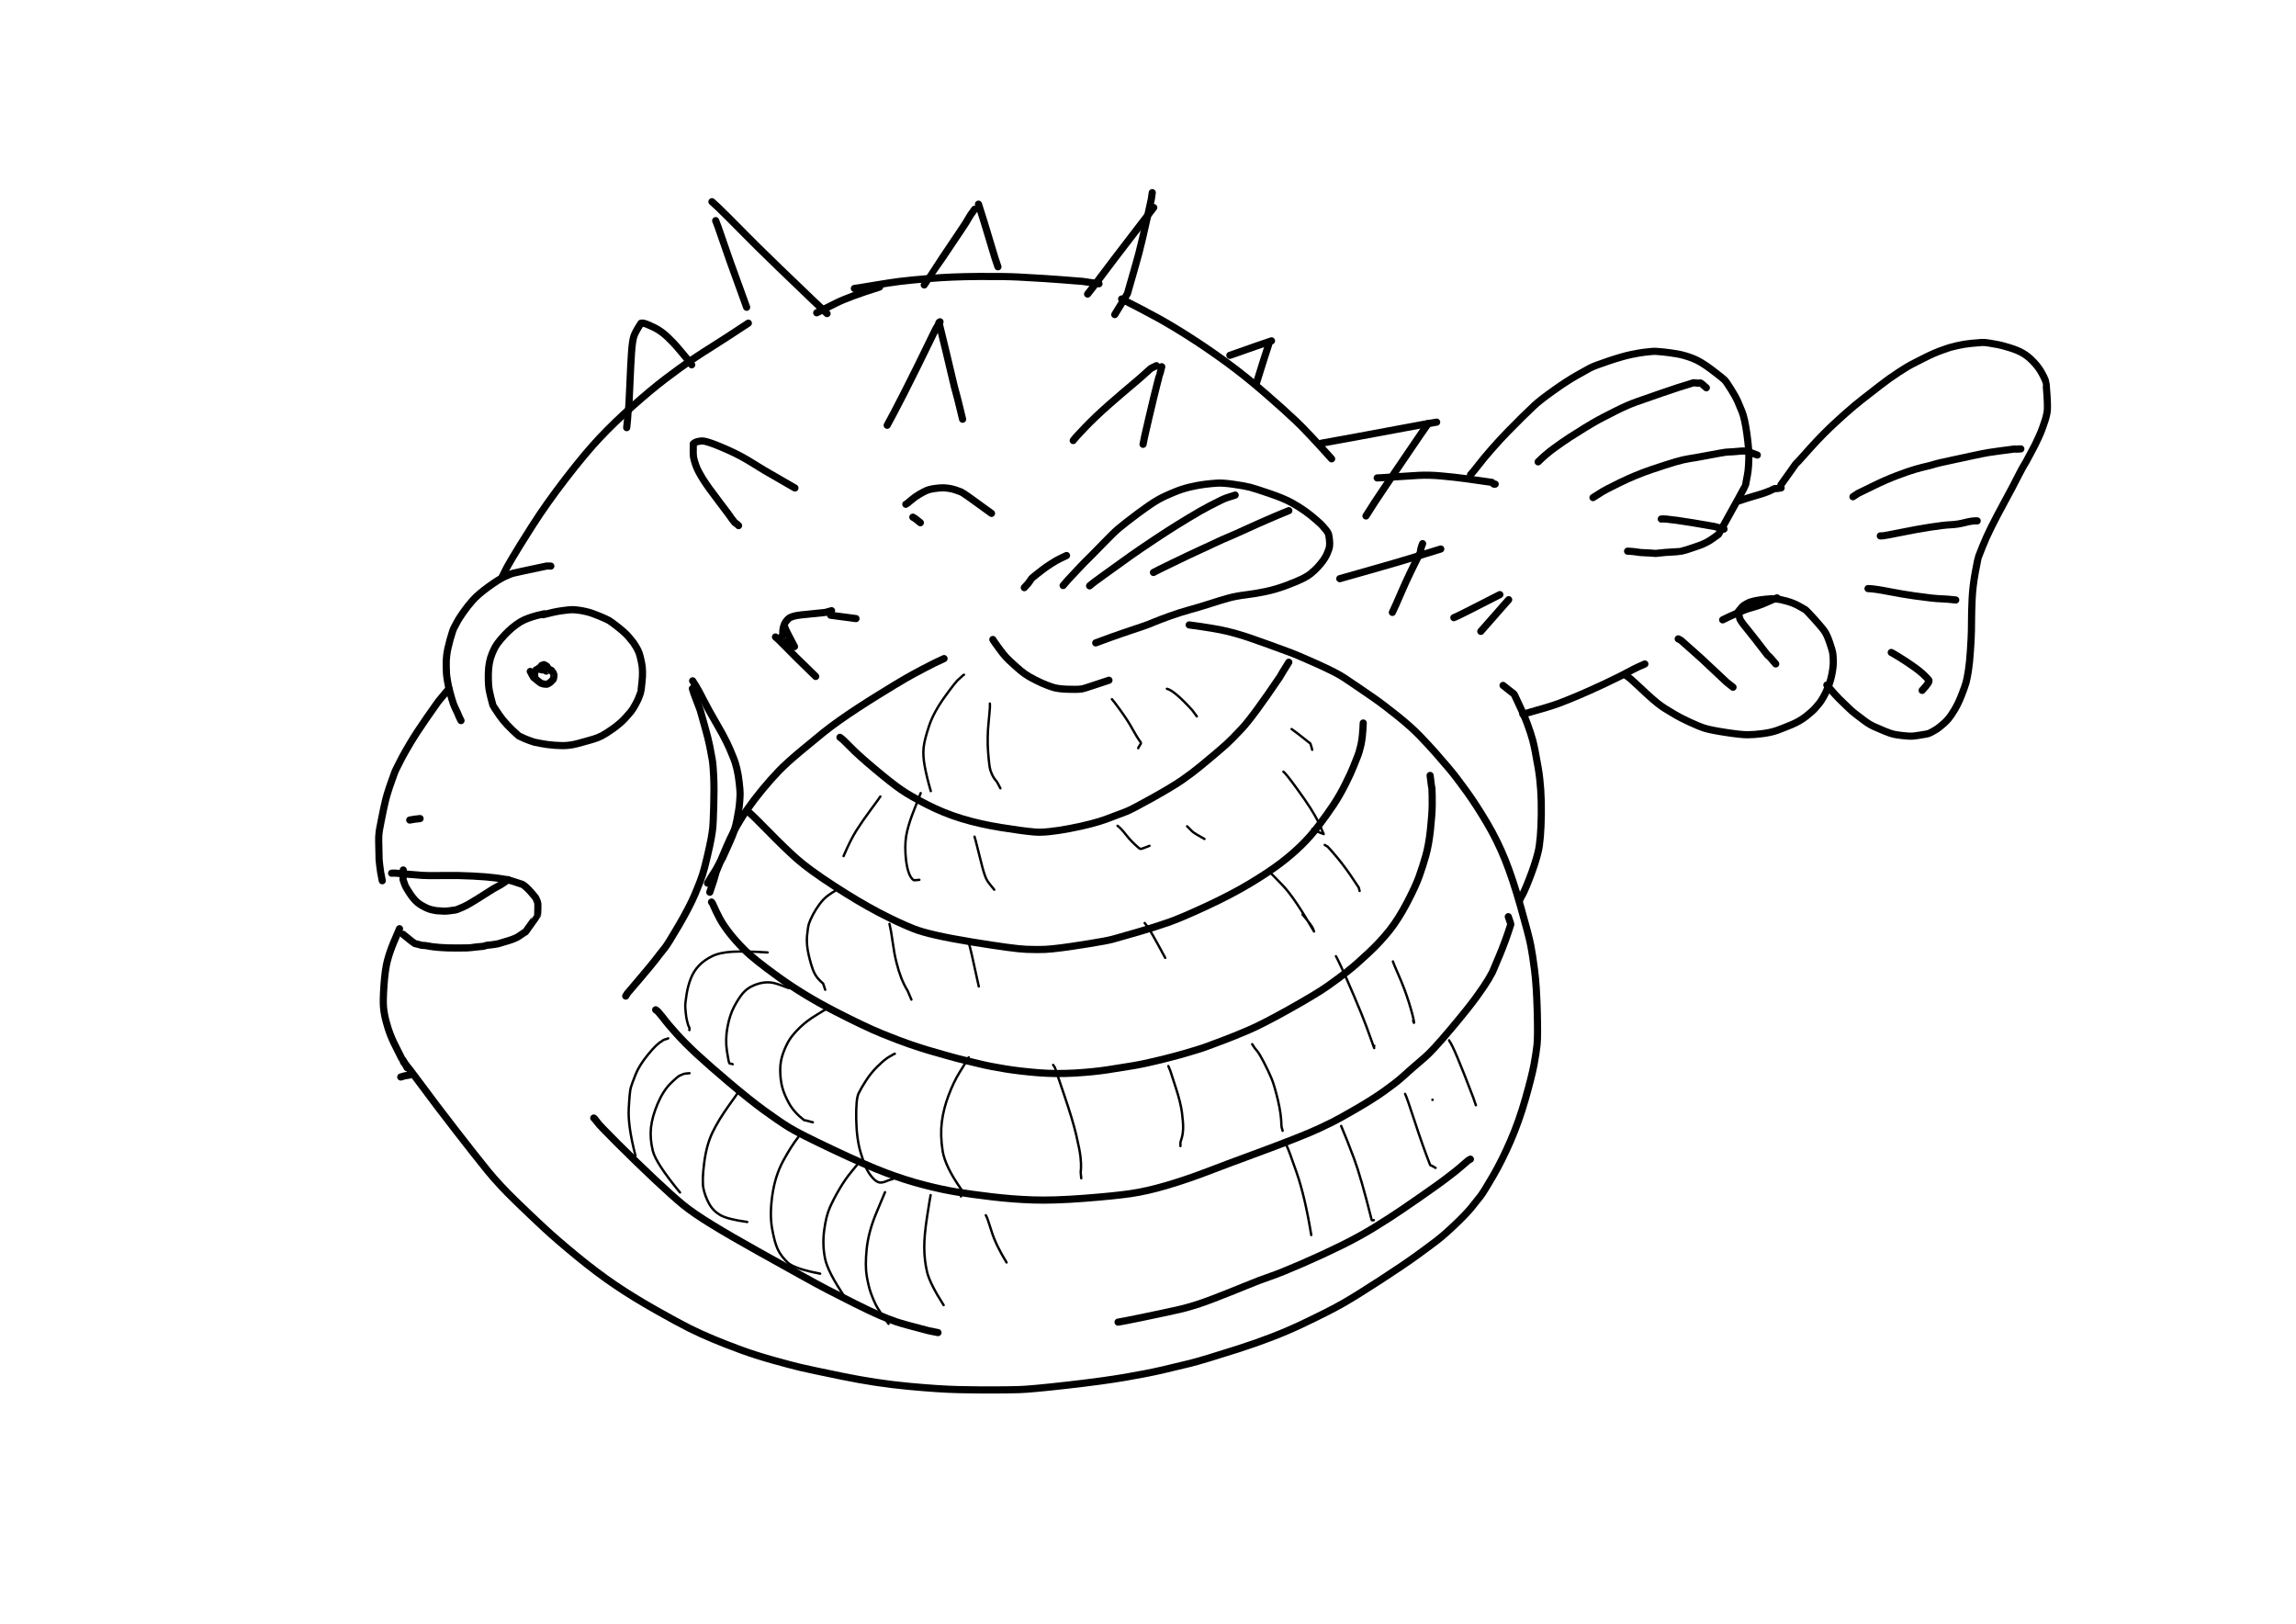 <?xml version="1.0" encoding="UTF-8" standalone="yes"?>
<svg xmlns="http://www.w3.org/2000/svg" xmlns:xlink="http://www.w3.org/1999/xlink" width="29.700cm" height="21.000cm" version="1.1" viewBox="-771.732 222.331 1543.465 1091.338">
  <!--
	Exported with Concepts: Smarter Sketching
	Version: 2024.09.2 on Android 12
	https://concepts.app/
	-->
  <title>Drawing</title>
  <desc>Drawing exported from Concepts: Smarter Sketching</desc>
  <defs></defs>
  <g id="Pen" opacity="1.000">
    <circle id="STROKE_6378d453-e151-420a-a4e4-a33fd08bd104" opacity="1.000" fill="#000000" stroke="#000000" stroke-width="0.1" stroke-opacity="1.000" fill-opacity="1.000" cx="191.269" cy="961.523" r="0.800"></circle>
    <path id="STROKE_febd006f-2453-4010-a823-75469f2b845d" opacity="1.000" fill="none" stroke="#000000" stroke-width="4.815" stroke-opacity="1.000" stroke-linecap="round" stroke-linejoin="round" d="M -434.024 609.815 Q -432.480 606.720 -431.709 605.121 Q -430.938 603.521 -427.183 597.127 Q -423.429 590.733 -414.004 575.905 Q -404.579 561.077 -391.371 543.936 Q -378.163 526.796 -368.404 516.468 Q -358.646 506.141 -346.558 495.396 Q -334.470 484.650 -324.544 477.055 Q -314.618 469.460 -306.541 464.081 Q -298.464 458.702 -292.036 454.695 Q -285.608 450.687 -268.663 439.528 "></path>
    <path id="STROKE_dc007834-21fb-4825-8bc8-60c422c557c3" opacity="1.000" fill="none" stroke="#000000" stroke-width="4.815" stroke-opacity="1.000" stroke-linecap="round" stroke-linejoin="round" d="M -290.629 370.631 Q -289.472 373.345 -286.915 380.888 Q -284.358 388.430 -281.013 397.890 Q -277.667 407.350 -275.757 412.399 Q -273.848 417.447 -269.812 428.845 "></path>
    <path id="STROKE_1a3bee50-ad38-4407-b74f-9cc2272d762a" opacity="1.000" fill="none" stroke="#000000" stroke-width="4.815" stroke-opacity="1.000" stroke-linecap="round" stroke-linejoin="round" d="M -293.127 357.909 Q -290.080 360.480 -282.773 367.783 Q -275.465 375.087 -270.729 379.902 Q -265.992 384.717 -262.238 388.408 Q -258.484 392.099 -248.342 401.961 Q -238.200 411.823 -225.974 423.458 L -215.753 433.102 "></path>
    <path id="STROKE_c929bd12-8ccd-495c-a711-781446d37214" opacity="1.000" fill="none" stroke="#000000" stroke-width="4.815" stroke-opacity="1.000" stroke-linecap="round" stroke-linejoin="round" d="M -197.386 416.215 Q -195.468 416.000 -184.531 414.157 Q -173.593 412.314 -166.937 411.471 Q -160.281 410.628 -146.141 409.450 Q -132.002 408.272 -114.136 408.155 Q -96.270 408.037 -87.150 408.523 Q -78.029 409.010 -70.072 409.508 Q -62.116 410.006 -44.010 411.454 L -32.948 413.060 "></path>
    <path id="STROKE_c6c5b433-31f6-4994-b52e-81f2370e64dc" opacity="1.000" fill="none" stroke="#000000" stroke-width="4.815" stroke-opacity="1.000" stroke-linecap="round" stroke-linejoin="round" d="M 3.846 361.827 Q -7.510 376.764 -13.517 384.463 Q -19.524 392.162 -36.881 415.227 L -40.600 419.983 "></path>
    <path id="STROKE_a5c30557-8ac2-408f-b299-cf16eca1288f" opacity="1.000" fill="none" stroke="#000000" stroke-width="4.815" stroke-opacity="1.000" stroke-linecap="round" stroke-linejoin="round" d="M 2.864 351.823 L 2.207 356.307 Q 2.035 357.205 0.275 365.142 Q -1.486 373.078 -3.772 382.950 Q -6.058 392.822 -8.529 401.183 Q -11.000 409.545 -13.798 419.607 Q -14.245 420.627 -22.341 433.777 "></path>
    <path id="STROKE_56bcdfb7-19ac-424a-837f-93ed2fdf6856" opacity="1.000" fill="none" stroke="#000000" stroke-width="4.815" stroke-opacity="1.000" stroke-linecap="round" stroke-linejoin="round" d="M -17.727 423.284 Q -2.586 430.979 6.782 436.138 Q 16.150 441.298 28.250 449.034 Q 40.350 456.771 52.893 465.931 Q 65.436 475.091 78.527 486.464 Q 91.617 497.836 99.439 505.257 Q 107.260 512.678 123.441 530.736 "></path>
    <path id="STROKE_392113d5-ac6b-4c2f-a869-e78bb40397ba" opacity="1.000" fill="none" stroke="#000000" stroke-width="4.815" stroke-opacity="1.000" stroke-linecap="round" stroke-linejoin="round" d="M 116.698 520.203 Q 121.226 519.388 139.380 516.079 Q 157.535 512.771 172.956 509.842 Q 188.377 506.914 194.045 506.065 "></path>
    <path id="STROKE_56a58ea8-d9e5-4263-b758-f6ac3c03f57a" opacity="1.000" fill="none" stroke="#000000" stroke-width="4.815" stroke-opacity="1.000" stroke-linecap="round" stroke-linejoin="round" d="M 188.448 506.892 Q 185.328 511.233 176.008 524.980 Q 166.689 538.727 159.129 549.852 Q 151.569 560.976 146.531 569.125 "></path>
    <path id="STROKE_08dcd0c9-68f9-4737-9857-9c3088d3eb15" opacity="1.000" fill="none" stroke="#000000" stroke-width="4.815" stroke-opacity="1.000" stroke-linecap="round" stroke-linejoin="round" d="M -175.332 508.165 Q -171.758 501.786 -163.790 486.174 Q -155.821 470.561 -142.871 443.791 L -139.830 438.622 "></path>
    <path id="STROKE_f51c3643-6b39-47a9-b298-721e0d1cffa5" opacity="1.000" fill="none" stroke="#000000" stroke-width="4.815" stroke-opacity="1.000" stroke-linecap="round" stroke-linejoin="round" d="M -140.510 439.128 Q -138.925 445.657 -135.992 457.716 Q -133.059 469.775 -131.475 476.738 Q -129.890 483.701 -129.151 485.988 Q -128.411 488.274 -124.633 504.105 "></path>
    <path id="STROKE_0150be3e-63d7-4c1a-bb8b-43446bae0693" opacity="1.000" fill="none" stroke="#000000" stroke-width="4.815" stroke-opacity="1.000" stroke-linecap="round" stroke-linejoin="round" d="M -150.423 413.837 Q -146.582 407.869 -146.429 407.782 Q -146.275 407.694 -138.194 395.621 Q -130.113 383.548 -125.804 377.173 Q -121.495 370.798 -120.671 369.089 Q -119.847 367.380 -116.512 362.933 "></path>
    <path id="STROKE_93b99354-a1e8-4977-98ea-46ee95cd126a" opacity="1.000" fill="none" stroke="#000000" stroke-width="4.815" stroke-opacity="1.000" stroke-linecap="round" stroke-linejoin="round" d="M -113.958 359.552 Q -112.136 364.710 -102.817 395.890 L -100.882 401.635 "></path>
    <path id="STROKE_3b9f2d47-e653-4732-be76-4a345b6ab822" opacity="1.000" fill="none" stroke="#000000" stroke-width="4.815" stroke-opacity="1.000" stroke-linecap="round" stroke-linejoin="round" d="M 55.031 461.168 Q 74.693 454.195 83.035 451.434 "></path>
    <path id="STROKE_2ac34b5d-36f7-4ee2-a322-4ff391be32f5" opacity="1.000" fill="none" stroke="#000000" stroke-width="4.815" stroke-opacity="1.000" stroke-linecap="round" stroke-linejoin="round" d="M 81.162 453.801 Q 79.196 459.527 72.935 479.707 "></path>
    <path id="STROKE_e473a3f5-a65c-40b8-9a29-d0f2d2cb50a4" opacity="1.000" fill="none" stroke="#000000" stroke-width="4.815" stroke-opacity="1.000" stroke-linecap="round" stroke-linejoin="round" d="M -405.633 634.832 Q -410.367 635.953 -410.753 636.017 Q -411.139 636.082 -413.823 636.911 Q -416.508 637.741 -419.118 638.876 Q -421.728 640.011 -424.599 642.104 Q -427.470 644.197 -430.064 646.668 Q -432.658 649.139 -435.130 652.084 Q -437.603 655.030 -438.628 656.831 Q -439.653 658.632 -440.859 661.496 Q -442.065 664.360 -442.722 667.687 Q -443.378 671.014 -443.454 675.293 Q -443.531 679.572 -443.277 682.960 Q -443.023 686.348 -441.791 691.049 Q -440.558 695.751 -440.379 696.340 Q -440.200 696.930 -435.972 703.124 Q -431.744 709.318 -422.980 716.954 Q -418.913 718.965 -415.831 720.051 Q -412.748 721.137 -412.444 721.192 Q -412.140 721.248 -408.006 722.064 Q -403.871 722.880 -398.734 723.262 Q -393.597 723.644 -390.120 723.322 Q -386.643 722.999 -383.709 722.182 Q -380.775 721.366 -378.089 720.639 Q -375.402 719.912 -372.649 719.082 Q -369.896 718.252 -367.228 716.909 Q -364.560 715.566 -359.690 712.107 Q -354.820 708.648 -351.719 705.287 Q -348.618 701.926 -347.375 700.322 Q -346.132 698.719 -344.404 695.549 Q -342.675 692.379 -341.950 690.235 Q -341.225 688.092 -341.032 687.752 Q -340.838 687.412 -340.108 680.285 Q -339.378 673.157 -340.376 668.161 Q -341.374 663.164 -342.091 661.242 Q -342.808 659.320 -343.971 657.344 Q -345.133 655.368 -345.850 654.410 Q -346.567 653.453 -348.844 650.681 Q -351.122 647.908 -355.915 644.114 Q -360.709 640.319 -362.301 639.394 Q -363.894 638.468 -369.083 636.308 Q -374.272 634.149 -377.917 633.347 Q -381.561 632.545 -382.693 632.472 Q -383.825 632.400 -384.556 632.265 Q -385.287 632.130 -387.187 632.119 Q -389.087 632.108 -394.196 632.830 Q -399.305 633.552 -406.653 635.507 "></path>
    <path id="STROKE_af0d8af8-8103-4093-ba81-ffa75bbaba56" opacity="1.000" fill="none" stroke="#000000" stroke-width="4.815" stroke-opacity="1.000" stroke-linecap="round" stroke-linejoin="round" d="M -415.261 673.616 L -415.076 673.873 Q -414.029 676.010 -413.017 677.684 Q -412.115 678.280 -410.283 679.870 Q -408.451 681.459 -407.515 681.726 Q -406.579 681.993 -405.937 682.126 Q -405.295 682.260 -404.425 682.235 Q -403.555 682.210 -402.336 681.318 Q -401.116 680.426 -400.582 679.738 Q -400.047 679.049 -399.873 679.026 Q -399.699 679.003 -399.448 677.268 Q -399.196 675.534 -399.435 675.173 Q -399.675 674.812 -401.060 672.914 Q -400.987 672.895 -402.741 672.082 Q -402.931 671.685 -403.573 671.902 Q -404.215 672.119 -404.342 672.172 Q -404.470 672.224 -405.054 672.979 L -404.544 673.399 L -404.200 673.256 Q -403.811 672.246 -403.768 671.654 Q -403.724 671.062 -403.860 670.524 Q -403.997 669.985 -406.002 669.066 Q -406.191 669.000 -406.736 669.307 Q -407.282 669.615 -407.512 669.506 L -408.305 670.479 L -408.726 671.575 L -408.279 672.329 Q -407.389 672.583 -407.172 672.629 Q -406.954 672.675 -406.877 672.236 Q -406.800 671.798 -406.838 671.620 Q -406.875 671.442 -408.450 670.980 Q -409.085 671.252 -409.344 671.293 Q -409.603 671.334 -409.725 671.495 Q -409.847 671.657 -411.192 672.291 L -411.986 673.818 L -412.457 675.417 L -412.221 676.678 "></path>
    <path id="STROKE_de0d8fb3-f509-4b2a-b839-95bd1ac42491" opacity="1.000" fill="none" stroke="#000000" stroke-width="4.815" stroke-opacity="1.000" stroke-linecap="round" stroke-linejoin="round" d="M -401.453 602.810 L -404.292 602.784 Q -416.294 605.322 -420.926 606.310 Q -425.558 607.299 -427.085 607.698 Q -428.612 608.097 -432.560 609.922 Q -436.507 611.747 -443.489 616.827 Q -450.471 621.907 -454.054 625.963 Q -457.636 630.019 -460.672 634.410 Q -463.707 638.801 -464.595 640.661 Q -465.483 642.520 -466.421 644.110 Q -467.359 645.700 -469.138 652.132 Q -470.916 658.564 -471.415 662.569 Q -471.914 666.575 -471.760 670.095 Q -471.606 673.615 -471.600 674.813 Q -471.594 676.010 -470.914 680.085 Q -470.234 684.161 -469.369 687.164 Q -468.503 690.167 -468.011 692.002 Q -467.518 693.837 -466.913 695.458 Q -466.308 697.079 -464.097 701.680 Q -463.196 704.135 -461.823 706.677 "></path>
    <path id="STROKE_bbb7f25a-b972-4708-b670-1849b30b79dc" opacity="1.000" fill="none" stroke="#000000" stroke-width="4.815" stroke-opacity="1.000" stroke-linecap="round" stroke-linejoin="round" d="M -469.885 685.291 Q -470.947 686.328 -477.191 693.944 Q -477.735 694.564 -484.771 704.724 Q -491.807 714.883 -495.833 721.639 Q -499.859 728.395 -501.628 731.807 Q -503.396 735.219 -504.926 738.280 Q -506.456 741.340 -506.727 742.353 Q -506.999 743.367 -508.429 747.153 Q -509.858 750.938 -511.596 756.678 Q -513.334 762.418 -516.748 780.662 L -516.946 782.641 Q -517.381 784.211 -516.919 798.266 L -516.904 799.877 L -516.463 804.029 Q -516.051 807.235 -515.850 808.588 L -514.748 814.299 "></path>
    <path id="STROKE_b16a7a86-25c9-4f6f-abd5-9f7a19d6d801" opacity="1.000" fill="none" stroke="#000000" stroke-width="4.815" stroke-opacity="1.000" stroke-linecap="round" stroke-linejoin="round" d="M -508.458 809.236 Q -506.711 809.059 -504.262 809.323 Q -501.814 809.586 -496.446 810.008 Q -491.078 810.429 -487.755 810.703 Q -484.432 810.978 -473.867 810.807 Q -463.301 810.635 -453.865 811.145 Q -444.429 811.656 -439.108 812.338 Q -433.786 813.021 -431.239 813.501 Q -428.692 813.981 -420.538 816.756 Q -418.355 817.993 -415.011 821.718 Q -411.667 825.442 -411.317 826.385 Q -410.968 827.327 -410.480 828.425 Q -409.993 829.522 -410.162 833.202 Q -410.332 836.881 -410.301 837.096 Q -410.270 837.312 -418.486 848.734 L -419.156 849.027 Q -423.198 851.836 -424.170 852.356 Q -425.142 852.876 -427.301 853.693 Q -429.460 854.510 -432.241 855.273 Q -435.022 856.037 -435.767 856.339 Q -436.511 856.640 -439.113 857.052 Q -441.716 857.463 -444.365 857.677 L -446.872 858.369 Q -454.626 859.104 -455.190 859.291 Q -455.753 859.478 -464.093 859.509 Q -472.433 859.539 -476.335 859.126 Q -480.237 858.713 -481.005 858.658 Q -481.774 858.603 -485.729 857.877 L -488.215 857.706 Q -489.866 857.244 -490.780 857.003 Q -491.694 856.763 -492.931 856.482 Q -493.813 856.055 -500.804 850.284 "></path>
    <path id="STROKE_7372be05-37fe-4183-8a75-4afad9e5177e" opacity="1.000" fill="none" stroke="#000000" stroke-width="4.815" stroke-opacity="1.000" stroke-linecap="round" stroke-linejoin="round" d="M -500.653 807.060 L -500.633 809.430 L -500.721 811.499 Q -500.767 812.610 -500.790 813.524 Q -499.363 817.894 -498.847 818.629 Q -498.331 819.363 -496.764 822.003 Q -495.197 824.642 -493.038 827.020 Q -490.879 829.397 -488.172 830.948 Q -485.465 832.500 -483.811 833.102 Q -482.157 833.704 -481.100 833.891 Q -480.042 834.077 -479.091 834.295 Q -478.139 834.512 -476.700 834.523 Q -475.260 834.535 -473.780 834.707 Q -472.301 834.878 -469.469 834.479 Q -466.638 834.079 -465.802 833.983 Q -464.966 833.887 -463.688 833.323 Q -462.410 832.759 -460.366 831.930 Q -458.323 831.102 -454.540 828.771 Q -450.757 826.440 -450.514 826.325 Q -450.272 826.211 -440.202 819.797 Q -437.178 818.138 -435.407 817.146 Q -433.635 816.154 -430.158 813.577 "></path>
    <path id="STROKE_b7281f2a-cfe1-42ef-95df-077713e88bee" opacity="1.000" fill="none" stroke="#000000" stroke-width="4.815" stroke-opacity="1.000" stroke-linecap="round" stroke-linejoin="round" d="M -503.164 846.546 L -503.647 847.687 Q -504.733 850.022 -507.236 856.091 Q -509.739 862.159 -511.279 867.922 Q -512.819 873.685 -513.586 884.262 Q -514.352 894.840 -513.903 899.535 Q -513.453 904.231 -512.074 909.251 Q -510.694 914.272 -509.425 917.522 Q -508.156 920.772 -506.765 923.614 Q -505.375 926.456 -501.681 933.763 Q -500.257 935.341 -498.065 939.963 "></path>
    <path id="STROKE_c4447f4b-0457-4f05-b22d-414ef4bc0dab" opacity="1.000" fill="none" stroke="#000000" stroke-width="4.815" stroke-opacity="1.000" stroke-linecap="round" stroke-linejoin="round" d="M -502.325 946.220 L -499.788 945.469 L -496.388 944.885 "></path>
    <path id="STROKE_90275b6f-7137-4659-9984-9ed3b69abfd6" opacity="1.000" fill="none" stroke="#000000" stroke-width="4.815" stroke-opacity="1.000" stroke-linecap="round" stroke-linejoin="round" d="M -500.426 936.226 Q -497.904 938.730 -488.566 951.449 Q -479.228 964.168 -465.283 982.148 Q -451.338 1000.128 -443.819 1009.351 Q -436.301 1018.574 -425.421 1029.156 Q -414.541 1039.736 -405.682 1047.915 Q -396.824 1056.093 -383.611 1066.935 Q -370.399 1077.778 -358.222 1086.020 Q -346.045 1094.261 -331.244 1102.632 Q -316.444 1111.004 -308.723 1114.885 Q -301.002 1118.768 -291.973 1122.505 Q -282.945 1126.242 -273.263 1129.779 Q -263.582 1133.316 -251.820 1136.603 Q -240.058 1139.891 -233.656 1141.411 Q -227.254 1142.932 -204.974 1147.492 Q -182.695 1152.052 -161.530 1154.054 Q -140.366 1156.055 -127.639 1156.321 Q -114.912 1156.586 -104.696 1156.559 Q -94.480 1156.532 -86.719 1156.326 Q -78.959 1156.120 -54.649 1153.371 Q -30.339 1150.623 -15.385 1148.056 Q -0.432 1145.489 9.817 1143.108 Q 20.065 1140.728 28.475 1138.639 Q 36.884 1136.551 60.739 1128.922 Q 84.594 1121.293 103.268 1112.446 Q 121.942 1103.599 131.240 1098.256 Q 140.537 1092.913 156.391 1082.606 Q 172.246 1072.299 180.575 1066.245 Q 188.904 1060.191 193.945 1056.343 Q 198.986 1052.494 206.371 1045.466 Q 213.756 1038.439 217.507 1033.861 Q 221.258 1029.282 223.543 1026.275 Q 225.828 1023.268 231.905 1012.807 Q 237.982 1002.347 243.717 989.129 Q 249.452 975.910 253.762 960.748 Q 258.073 945.586 259.524 937.752 Q 260.974 929.918 261.550 924.380 Q 262.127 918.842 261.664 901.842 Q 261.202 884.841 259.885 874.543 Q 258.568 864.245 257.296 857.697 Q 256.023 851.150 250.611 832.052 Q 245.199 812.955 240.082 800.215 Q 234.965 787.475 227.947 775.572 Q 220.930 763.669 214.123 754.211 Q 207.317 744.754 202.526 739.059 Q 197.735 733.365 193.245 728.295 Q 188.754 723.225 182.922 717.151 Q 177.089 711.076 167.786 703.592 Q 158.482 696.107 151.319 691.131 Q 144.155 686.155 140.320 683.595 Q 136.484 681.035 131.778 677.839 Q 127.072 674.643 113.834 668.645 Q 100.597 662.647 93.128 659.953 Q 85.659 657.258 80.854 655.472 Q 76.050 653.685 68.492 651.095 Q 60.935 648.504 52.971 646.577 Q 45.006 644.650 27.689 642.364 "></path>
    <path id="STROKE_ec041f2a-ffad-4e45-8d82-001d4024f639" opacity="1.000" fill="none" stroke="#000000" stroke-width="4.815" stroke-opacity="1.000" stroke-linecap="round" stroke-linejoin="round" d="M -137.106 664.987 Q -143.225 667.708 -150.905 671.760 Q -158.585 675.812 -162.883 678.297 Q -167.181 680.782 -170.628 682.897 Q -174.075 685.013 -181.077 689.320 Q -188.080 693.626 -194.674 697.936 Q -201.269 702.246 -207.502 706.641 Q -213.734 711.035 -218.683 715.038 Q -223.632 719.040 -233.179 726.979 Q -242.727 734.917 -248.062 740.426 Q -253.396 745.934 -259.165 752.933 Q -264.934 759.933 -269.515 766.526 Q -274.095 773.118 -278.187 780.640 Q -282.279 788.162 -290.332 808.472 Q -291.448 813.035 -294.577 822.018 "></path>
    <path id="STROKE_8ba37ce4-2a80-4648-a973-441ab6bc6b63" opacity="1.000" fill="none" stroke="#000000" stroke-width="4.815" stroke-opacity="1.000" stroke-linecap="round" stroke-linejoin="round" d="M -293.414 828.632 L -292.798 829.480 Q -290.110 835.546 -287.913 839.652 Q -285.716 843.758 -281.760 848.934 Q -277.804 854.111 -271.494 860.522 Q -265.184 866.934 -248.245 879.129 Q -231.306 891.324 -210.881 901.846 Q -190.456 912.367 -178.985 917.034 Q -167.513 921.702 -159.907 924.288 Q -152.301 926.874 -147.607 928.255 Q -142.914 929.636 -135.210 931.805 Q -127.505 933.974 -123.702 934.849 Q -119.899 935.723 -113.015 937.422 Q -106.130 939.121 -96.064 940.743 Q -85.999 942.365 -73.994 943.329 Q -61.989 944.293 -49.515 943.575 Q -37.040 942.857 -27.466 941.407 Q -17.891 939.956 -9.838 938.594 Q -1.785 937.232 9.132 934.518 Q 20.048 931.803 25.890 930.039 Q 31.732 928.275 34.220 927.524 Q 36.708 926.773 40.058 925.525 Q 43.408 924.278 50.419 921.659 Q 57.430 919.041 67.309 914.830 Q 77.188 910.619 95.328 900.443 Q 113.469 890.266 120.815 885.066 Q 128.162 879.865 134.023 875.276 Q 139.883 870.687 148.160 862.915 Q 156.436 855.144 162.420 847.579 Q 168.404 840.015 174.127 829.081 Q 179.850 818.147 182.241 811.498 Q 184.633 804.848 186.697 797.585 Q 188.761 790.322 189.885 779.868 Q 191.008 769.414 191.057 763.300 Q 191.106 757.187 190.892 752.584 Q 190.588 751.387 189.656 743.530 "></path>
    <path id="STROKE_a67b0311-7d61-4767-8963-8e4e1f7c9b2c" opacity="1.000" fill="none" stroke="#000000" stroke-width="4.815" stroke-opacity="1.000" stroke-linecap="round" stroke-linejoin="round" d="M -269.130 767.694 L -268.330 768.221 Q -264.820 771.259 -254.545 781.771 Q -244.271 792.284 -236.139 799.515 Q -228.007 806.745 -211.275 817.625 Q -194.544 828.506 -181.267 835.470 Q -167.991 842.434 -157.441 846.617 Q -146.891 850.800 -118.368 855.468 Q -89.845 860.136 -81.651 860.400 Q -73.457 860.663 -69.145 860.442 Q -64.833 860.221 -58.123 859.357 Q -51.413 858.494 -39.598 856.594 Q -27.784 854.695 -23.812 853.634 Q -19.840 852.573 -7.064 848.860 Q 5.712 845.146 14.273 842.105 Q 22.834 839.064 39.532 831.309 Q 56.229 823.554 68.766 815.996 Q 81.304 808.437 89.035 802.554 Q 96.765 796.670 103.023 790.560 Q 109.281 784.449 114.891 777.025 Q 120.502 769.600 124.717 763.265 Q 128.933 756.930 132.797 749.177 Q 136.662 741.425 137.921 738.082 Q 139.181 734.739 140.607 731.364 Q 142.034 727.989 143.167 722.959 Q 144.300 717.930 144.689 708.285 "></path>
    <path id="STROKE_70e9a3c4-4e56-4d0b-81d7-cfe850979b68" opacity="1.000" fill="none" stroke="#000000" stroke-width="4.815" stroke-opacity="1.000" stroke-linecap="round" stroke-linejoin="round" d="M -207.084 717.906 Q -205.267 719.052 -200.195 724.327 Q -195.122 729.603 -183.745 739.138 Q -172.368 748.674 -166.197 752.953 Q -160.026 757.232 -148.718 763.027 Q -137.411 768.822 -125.415 772.494 Q -113.419 776.166 -98.831 778.522 Q -84.243 780.878 -76.289 781.542 Q -68.334 782.206 -52.679 779.214 Q -37.024 776.221 -27.724 772.763 Q -18.424 769.305 -14.601 767.809 Q -10.778 766.314 2.868 758.693 Q 16.515 751.071 23.043 746.550 Q 29.570 742.028 35.615 737.047 Q 41.659 732.066 45.492 728.803 Q 49.325 725.539 52.477 722.754 Q 55.628 719.968 63.070 712.045 Q 70.512 704.122 88.684 677.250 Q 89.021 676.429 94.655 667.428 "></path>
    <path id="STROKE_9c892020-0892-4540-a7c2-57b41556d14c" opacity="1.000" fill="none" stroke="#000000" stroke-width="4.815" stroke-opacity="1.000" stroke-linecap="round" stroke-linejoin="round" d="M -330.959 901.051 L -329.440 902.210 Q -325.488 906.889 -324.350 908.487 Q -323.211 910.086 -317.395 916.635 Q -311.579 923.185 -303.212 930.925 Q -294.844 938.666 -281.173 950.221 Q -267.502 961.777 -257.805 968.832 Q -248.108 975.886 -241.277 980.112 Q -234.447 984.338 -211.843 995.014 Q -189.240 1005.691 -176.216 1010.592 Q -163.192 1015.493 -150.844 1018.692 Q -138.495 1021.892 -128.711 1023.471 Q -118.928 1025.050 -105.052 1026.713 Q -91.176 1028.376 -77.330 1028.849 Q -63.484 1029.322 -43.186 1027.768 Q -22.888 1026.214 -11.800 1024.615 Q -0.712 1023.015 12.676 1019.059 Q 26.064 1015.104 39.787 1009.850 Q 53.510 1004.596 70.363 998.406 Q 87.216 992.216 98.583 987.724 Q 109.951 983.231 115.122 980.775 Q 120.293 978.319 124.237 976.379 Q 128.180 974.439 139.632 967.822 Q 151.083 961.205 158.849 955.661 Q 166.615 950.117 170.675 946.502 Q 174.735 942.887 177.641 940.283 Q 180.548 937.679 185.764 933.311 Q 190.980 928.943 203.321 914.285 Q 215.661 899.626 221.216 891.875 Q 226.770 884.124 228.910 880.420 Q 231.049 876.716 231.566 875.652 Q 232.084 874.589 236.317 864.429 Q 240.550 854.268 243.850 843.750 Q 243.989 843.393 242.213 838.468 "></path>
    <path id="STROKE_db85b56f-c08b-40e3-9fad-6e171dd3b1fb" opacity="1.000" fill="none" stroke="#000000" stroke-width="4.815" stroke-opacity="1.000" stroke-linecap="round" stroke-linejoin="round" d="M -372.574 973.794 L -372.116 974.148 L -370.056 976.772 Q -368.844 978.612 -356.312 991.108 Q -343.779 1003.604 -331.510 1015.136 Q -319.241 1026.668 -312.389 1032.252 Q -305.537 1037.835 -293.010 1045.519 Q -280.483 1053.203 -262.839 1063.020 Q -245.194 1072.838 -233.714 1079.244 Q -222.233 1085.651 -215.189 1089.308 Q -208.144 1092.965 -197.331 1098.367 Q -186.517 1103.769 -180.476 1106.376 Q -174.435 1108.984 -169.281 1110.726 Q -164.126 1112.468 -147.344 1116.779 L -141.184 1118.005 "></path>
    <path id="STROKE_aa32f02c-add6-4e09-add8-7228718fba49" opacity="1.000" fill="none" stroke="#000000" stroke-width="4.815" stroke-opacity="1.000" stroke-linecap="round" stroke-linejoin="round" d="M -20.127 1110.969 Q -18.177 1110.748 -3.603 1107.742 Q 10.971 1104.737 21.079 1102.447 Q 31.186 1100.156 43.879 1095.249 Q 56.573 1090.341 65.898 1086.492 Q 75.224 1082.643 82.204 1080.284 Q 89.184 1077.926 103.472 1071.714 Q 117.760 1065.501 130.099 1059.411 Q 142.438 1053.321 152.794 1046.908 Q 163.150 1040.495 170.498 1035.490 Q 177.846 1030.484 181.534 1027.893 Q 185.222 1025.303 190.458 1021.639 Q 195.693 1017.975 199.658 1014.987 Q 203.622 1011.998 206.196 1009.966 Q 208.771 1007.934 215.308 1002.247 L 216.726 1001.446 "></path>
    <path id="STROKE_2afb1fde-f4bf-404d-8dc4-0ef37643512d" opacity="1.000" fill="none" stroke="#000000" stroke-width="4.815" stroke-opacity="1.000" stroke-linecap="round" stroke-linejoin="round" d="M -104.300 652.156 L -103.904 652.860 Q -99.722 658.846 -97.544 661.571 Q -95.366 664.296 -93.142 666.341 Q -90.917 668.386 -88.237 670.820 Q -85.556 673.255 -82.933 675.155 Q -80.309 677.054 -75.738 679.352 Q -71.168 681.650 -67.784 682.922 Q -64.400 684.193 -62.940 684.560 Q -61.480 684.926 -59.234 685.217 Q -56.989 685.509 -54.126 685.578 Q -51.262 685.647 -49.685 685.665 Q -48.108 685.682 -46.749 685.611 Q -45.391 685.539 -44.169 685.324 Q -42.948 685.109 -37.742 683.334 Q -32.535 681.558 -26.250 679.550 "></path>
    <path id="STROKE_2d899f30-c8eb-4032-a5e4-77baa8a4d80f" opacity="1.000" fill="none" stroke="#000000" stroke-width="4.815" stroke-opacity="1.000" stroke-linecap="round" stroke-linejoin="round" d="M -35.146 654.432 Q -33.619 653.779 -25.124 650.749 Q -16.630 647.718 -10.910 645.841 Q -5.189 643.964 -2.055 642.848 Q 1.080 641.732 4.235 640.379 Q 7.390 639.027 14.620 636.438 Q 21.851 633.849 28.273 632.099 Q 34.695 630.350 41.792 628.058 Q 48.889 625.766 53.945 624.363 Q 59.000 622.960 65.845 622.123 Q 72.690 621.286 79.442 619.838 Q 86.194 618.391 93.322 615.714 Q 100.449 613.036 104.026 611.217 Q 107.603 609.399 109.099 608.141 Q 110.595 606.883 112.131 605.524 Q 113.666 604.166 116.295 600.975 Q 118.924 597.785 120.354 594.606 Q 121.784 591.427 122.028 589.499 Q 122.272 587.570 121.955 584.931 Q 121.637 582.291 121.398 581.481 Q 121.159 580.671 120.440 579.591 Q 119.721 578.511 118.796 577.524 Q 117.872 576.537 117.351 575.811 Q 116.830 575.085 113.206 571.905 Q 109.582 568.725 105.627 565.876 Q 101.671 563.028 96.463 560.159 Q 91.254 557.290 81.809 554.064 Q 72.364 550.838 68.651 549.857 Q 64.938 548.876 57.604 547.846 Q 50.270 546.815 46.494 547.056 Q 42.717 547.297 38.317 547.829 Q 33.918 548.361 28.534 549.603 Q 23.151 550.845 17.970 552.985 Q 12.789 555.125 10.028 556.483 Q 7.267 557.841 4.495 559.573 Q 1.723 561.304 -1.818 563.855 Q -5.359 566.406 -6.965 567.576 Q -8.572 568.746 -14.480 573.291 Q -20.387 577.835 -23.992 581.459 Q -27.596 585.082 -30.155 587.654 Q -32.713 590.226 -33.129 590.719 Q -33.545 591.211 -37.182 594.854 Q -40.819 598.496 -42.854 600.518 Q -44.890 602.539 -47.172 605.025 Q -49.453 607.510 -53.955 612.291 L -57.048 615.877 "></path>
    <path id="STROKE_a68cc4b6-a1fc-4c55-a6f1-b2ca2b1eb7cf" opacity="1.000" fill="none" stroke="#000000" stroke-width="4.815" stroke-opacity="1.000" stroke-linecap="round" stroke-linejoin="round" d="M -39.250 616.109 Q -37.049 614.091 -29.514 608.737 Q -21.979 603.383 -16.671 599.513 Q -11.363 595.642 -4.677 591.082 Q 2.008 586.523 5.446 584.279 Q 8.884 582.035 13.456 579.057 Q 18.028 576.078 27.065 570.599 Q 36.102 565.121 41.179 562.531 Q 46.257 559.941 49.244 558.453 Q 52.232 556.966 58.602 555.088 "></path>
    <path id="STROKE_249c8a57-c709-4fb6-a058-b1b8ebaed994" opacity="1.000" fill="none" stroke="#000000" stroke-width="4.815" stroke-opacity="1.000" stroke-linecap="round" stroke-linejoin="round" d="M 3.668 607.105 Q 5.438 606.070 16.678 600.633 Q 27.918 595.196 34.611 592.140 Q 41.303 589.084 45.897 586.905 Q 50.491 584.725 53.422 583.546 Q 56.354 582.366 66.142 577.903 Q 75.929 573.440 80.306 571.593 Q 84.682 569.747 87.216 568.616 Q 89.749 567.486 94.672 565.554 "></path>
    <path id="STROKE_d994ee11-49b5-4291-8603-e217614bbaaa" opacity="1.000" fill="none" stroke="#000000" stroke-width="4.815" stroke-opacity="1.000" stroke-linecap="round" stroke-linejoin="round" d="M -54.774 595.713 Q -56.760 596.679 -59.273 597.864 Q -61.787 599.050 -65.322 601.368 Q -68.858 603.687 -70.719 605.114 Q -72.580 606.541 -75.155 608.559 Q -77.730 610.578 -78.328 611.279 Q -78.926 611.981 -80.366 614.208 L -83.158 617.311 "></path>
    <path id="STROKE_1ae2ab86-0f03-442d-98fb-22f7c855d4ae" opacity="1.000" fill="none" stroke="#000000" stroke-width="4.815" stroke-opacity="1.000" stroke-linecap="round" stroke-linejoin="round" d="M 250.051 826.969 L 250.614 825.667 Q 252.498 822.934 256.401 812.919 Q 260.304 802.904 262.223 795.089 Q 264.143 787.274 264.397 769.758 Q 264.650 752.242 262.333 738.623 Q 260.017 725.004 258.652 719.978 Q 257.288 714.953 254.957 708.672 Q 252.626 702.391 246.489 689.602 L 245.921 688.720 L 238.687 683.017 "></path>
    <path id="STROKE_9395e0bb-b0c4-4c0a-8ad3-dddca7f18aef" opacity="1.000" fill="none" stroke="#000000" stroke-width="4.815" stroke-opacity="1.000" stroke-linecap="round" stroke-linejoin="round" d="M 154.078 543.556 Q 155.221 543.582 165.265 542.888 Q 175.308 542.195 182.103 541.833 Q 188.897 541.471 197.360 542.239 Q 205.824 543.008 213.592 544.040 Q 221.360 545.072 231.259 546.554 Q 232.221 547.488 232.422 547.695 Q 232.623 547.903 233.396 547.731 "></path>
    <path id="STROKE_6a0ceaa6-a562-4a27-9b5e-598ccce9f585" opacity="1.000" fill="none" stroke="#000000" stroke-width="4.815" stroke-opacity="1.000" stroke-linecap="round" stroke-linejoin="round" d="M 216.806 541.401 Q 218.898 539.188 222.154 534.905 Q 225.409 530.623 231.020 524.226 Q 236.630 517.829 241.941 512.385 Q 247.253 506.941 251.487 502.770 Q 255.722 498.600 259.682 494.889 Q 263.642 491.177 272.840 484.659 Q 282.037 478.141 288.089 474.749 Q 294.142 471.358 296.902 469.830 Q 299.661 468.301 309.390 465.043 Q 319.118 461.784 324.940 460.593 Q 330.762 459.401 333.659 459.084 Q 336.556 458.766 338.844 458.544 Q 341.132 458.321 346.352 458.890 Q 351.572 459.460 356.068 460.256 Q 360.564 461.053 366.022 463.116 Q 371.481 465.179 378.935 470.833 Q 386.390 476.487 387.605 477.735 Q 388.821 478.983 391.945 484.006 Q 395.068 489.029 396.199 491.571 Q 397.330 494.112 399.255 498.846 Q 401.179 503.580 402.630 514.166 Q 404.082 524.752 403.912 530.384 Q 403.743 536.015 403.418 538.579 Q 403.093 541.143 402.443 544.301 Q 401.793 547.459 401.732 548.241 Q 401.671 549.023 383.541 581.458 Q 382.331 582.283 380.217 583.882 Q 378.104 585.482 375.422 586.903 Q 372.741 588.325 369.394 589.410 Q 366.047 590.495 363.867 591.266 Q 361.687 592.038 360.279 592.345 Q 358.871 592.652 358.371 592.858 Q 357.871 593.064 347.520 593.659 L 341.343 594.301 Q 336.068 593.878 334.246 593.866 Q 332.425 593.854 331.064 593.696 Q 329.704 593.537 327.720 593.230 Q 325.736 592.924 322.403 592.792 "></path>
    <path id="STROKE_de57ab53-0988-4823-81bf-94dc6013d49b" opacity="1.000" fill="none" stroke="#000000" stroke-width="4.815" stroke-opacity="1.000" stroke-linecap="round" stroke-linejoin="round" d="M 262.265 532.746 Q 267.279 527.740 273.064 523.523 Q 278.850 519.306 283.842 516.062 Q 288.833 512.818 294.056 509.644 Q 299.279 506.470 302.451 504.727 Q 305.622 502.984 314.010 498.758 Q 322.397 494.532 328.268 492.470 Q 334.138 490.407 345.448 486.486 Q 356.759 482.564 366.806 479.563 L 369.698 479.887 Q 370.458 479.808 371.061 479.670 Q 371.663 479.532 375.335 482.966 "></path>
    <path id="STROKE_01bf2a77-7737-415e-99c3-db118da4f5e3" opacity="1.000" fill="none" stroke="#000000" stroke-width="4.815" stroke-opacity="1.000" stroke-linecap="round" stroke-linejoin="round" d="M 299.135 556.775 L 303.965 553.745 Q 306.646 551.857 317.302 546.676 Q 327.959 541.495 338.407 537.965 Q 348.854 534.435 354.485 532.789 Q 360.115 531.143 364.234 530.535 Q 368.354 529.927 374.653 528.715 Q 380.953 527.502 384.910 526.825 Q 388.867 526.148 389.337 526.182 Q 389.808 526.216 393.305 525.976 Q 396.801 525.736 398.677 525.520 Q 400.552 525.304 402.858 525.635 Q 403.488 525.943 409.588 528.175 "></path>
    <path id="STROKE_7c0675b8-0ee2-48e1-8780-c6709eb23434" opacity="1.000" fill="none" stroke="#000000" stroke-width="4.815" stroke-opacity="1.000" stroke-linecap="round" stroke-linejoin="round" d="M 345.023 571.174 Q 348.534 570.502 380.789 576.193 L 387.208 577.932 "></path>
    <path id="STROKE_55958d03-b024-4707-b191-ba3b644ad29e" opacity="1.000" fill="none" stroke="#000000" stroke-width="4.815" stroke-opacity="1.000" stroke-linecap="round" stroke-linejoin="round" d="M 252.011 702.388 Q 270.151 697.354 276.077 695.127 Q 282.004 692.900 289.232 689.842 Q 296.461 686.784 306.860 681.930 Q 317.260 677.077 326.783 671.924 Q 328.471 671.000 334.004 668.603 "></path>
    <path id="STROKE_e5b1df01-9890-47b8-bd42-558f9bb7f5e9" opacity="1.000" fill="none" stroke="#000000" stroke-width="4.815" stroke-opacity="1.000" stroke-linecap="round" stroke-linejoin="round" d="M 321.602 676.526 Q 323.550 677.609 329.604 683.374 Q 335.658 689.139 339.331 692.305 Q 343.003 695.471 345.251 697.022 Q 347.500 698.572 349.470 699.727 Q 351.440 700.882 354.425 702.711 Q 357.409 704.539 363.760 707.509 Q 370.110 710.479 374.108 711.763 Q 378.105 713.047 388.310 714.608 Q 398.515 716.170 403.007 716.172 Q 407.498 716.173 413.300 715.398 Q 419.102 714.623 423.146 713.152 Q 427.190 711.681 432.693 709.391 Q 438.196 707.100 442.548 703.673 Q 446.901 700.245 448.822 697.961 Q 450.743 695.676 451.529 694.724 Q 452.315 693.771 454.040 690.821 Q 455.765 687.871 457.427 683.544 Q 459.090 679.217 459.945 674.432 Q 460.801 669.648 460.682 666.153 Q 460.563 662.659 460.255 660.952 Q 459.947 659.246 458.300 654.388 Q 456.652 649.530 455.119 647.109 Q 453.586 644.688 448.132 638.638 Q 442.678 632.588 441.742 632.027 Q 440.805 631.465 437.376 629.548 Q 433.946 627.632 429.392 626.365 Q 424.838 625.097 422.121 624.851 Q 419.404 624.605 415.329 625.066 Q 411.255 625.527 409.078 625.926 Q 406.902 626.326 404.323 627.172 Q 401.612 628.476 400.447 629.311 Q 399.282 630.145 396.781 633.427 Q 396.802 634.053 396.915 634.383 Q 397.027 634.714 397.327 636.186 Q 397.627 637.658 397.897 638.314 Q 398.166 638.970 399.055 640.333 Q 399.944 641.696 403.278 645.735 Q 406.611 649.774 416.505 662.688 Q 417.933 663.582 421.981 668.571 "></path>
    <path id="STROKE_0c108135-1de3-46ca-8a18-d6f6ed48e4e0" opacity="1.000" fill="none" stroke="#000000" stroke-width="4.815" stroke-opacity="1.000" stroke-linecap="round" stroke-linejoin="round" d="M 356.438 651.730 L 358.318 652.746 Q 371.664 664.659 372.027 664.948 Q 372.391 665.238 389.024 680.885 L 393.279 684.235 "></path>
    <path id="STROKE_f95e1d4a-717e-4969-a4de-17238079bd1c" opacity="1.000" fill="none" stroke="#000000" stroke-width="4.815" stroke-opacity="1.000" stroke-linecap="round" stroke-linejoin="round" d="M 386.317 638.952 Q 391.547 636.367 392.679 635.931 Q 393.810 635.496 397.162 633.937 Q 400.514 632.379 403.758 631.358 Q 407.002 630.338 408.411 629.999 Q 409.821 629.660 413.822 628.035 Q 417.823 626.410 422.814 624.162 "></path>
    <path id="STROKE_f197a60d-cbd2-4aca-b950-67f52df127a8" opacity="1.000" fill="none" stroke="#000000" stroke-width="4.815" stroke-opacity="1.000" stroke-linecap="round" stroke-linejoin="round" d="M 397.276 558.982 Q 403.741 556.811 408.514 555.471 Q 413.286 554.130 416.238 552.958 Q 419.190 551.786 419.356 551.595 Q 419.523 551.403 419.674 551.448 Q 419.825 551.492 421.223 550.728 Q 422.412 550.886 425.615 550.267 "></path>
    <path id="STROKE_16729320-e69f-4b5a-bf06-d13afcf4cc4c" opacity="1.000" fill="none" stroke="#000000" stroke-width="4.815" stroke-opacity="1.000" stroke-linecap="round" stroke-linejoin="round" d="M 425.452 548.232 Q 428.585 543.835 435.426 534.202 Q 436.448 533.371 441.166 528.012 Q 445.883 522.653 450.109 518.189 Q 454.336 513.725 458.546 509.698 Q 462.757 505.671 468.792 500.298 Q 474.827 494.925 479.851 491.020 Q 484.874 487.114 491.556 481.901 Q 498.238 476.688 504.582 472.569 Q 510.926 468.451 513.305 467.259 Q 515.684 466.068 520.295 463.698 Q 524.906 461.328 528.289 459.859 Q 531.673 458.390 535.046 457.261 Q 538.420 456.132 538.905 455.927 Q 539.390 455.722 544.005 454.646 Q 548.619 453.569 553.598 453.101 Q 558.577 452.633 560.559 452.521 Q 562.542 452.409 565.636 452.945 Q 568.730 453.482 571.266 453.937 Q 573.801 454.391 579.150 456.019 Q 584.498 457.648 588.100 459.716 Q 591.702 461.784 595.151 465.417 Q 598.601 469.049 600.548 472.520 Q 602.495 475.991 602.929 477.245 Q 603.364 478.499 603.548 478.808 Q 603.732 479.117 604.333 488.013 Q 604.934 496.909 604.362 499.771 Q 603.791 502.634 603.138 504.649 Q 602.485 506.664 601.344 509.892 Q 600.202 513.120 598.682 516.345 Q 597.161 519.570 596.462 521.033 Q 595.763 522.496 594.918 524.010 Q 594.074 525.524 592.093 529.314 Q 590.113 533.105 589.154 534.575 Q 588.195 536.044 585.423 541.394 Q 582.650 546.743 581.067 549.846 Q 579.485 552.949 577.399 556.681 Q 575.313 560.413 570.721 569.148 Q 566.130 577.882 563.665 583.429 Q 561.200 588.976 558.296 596.580 Q 557.974 597.165 556.179 606.777 Q 554.384 616.389 554.002 625.258 Q 553.620 634.127 553.631 638.071 Q 553.643 642.015 553.531 646.577 Q 553.419 651.140 552.877 659.524 Q 552.335 667.909 551.493 673.153 Q 550.650 678.397 549.929 681.053 Q 549.207 683.709 546.936 689.524 Q 544.665 695.339 542.131 699.519 Q 539.598 703.700 538.012 705.514 Q 536.426 707.328 535.028 708.562 Q 533.630 709.796 531.908 711.162 Q 530.186 712.527 528.580 713.392 Q 526.974 714.256 525.812 714.892 Q 524.650 715.527 522.628 715.828 Q 520.606 716.128 517.490 716.661 Q 514.373 717.195 512.340 717.133 Q 510.307 717.071 506.747 716.675 Q 503.188 716.279 501.055 715.776 Q 498.922 715.274 495.022 713.665 Q 491.121 712.057 487.946 710.617 Q 484.771 709.177 481.227 706.482 Q 477.683 703.788 475.574 702.178 Q 473.464 700.569 471.899 699.033 Q 470.334 697.497 468.318 695.621 Q 466.303 693.744 464.456 691.865 Q 462.609 689.987 461.776 689.021 Q 460.943 688.054 456.343 682.760 "></path>
    <path id="STROKE_91c13965-74eb-427a-be05-69bff009275f" opacity="1.000" fill="none" stroke="#000000" stroke-width="4.815" stroke-opacity="1.000" stroke-linecap="round" stroke-linejoin="round" d="M 473.905 556.198 L 477.211 554.003 Q 479.369 553.007 487.521 548.975 Q 495.674 544.943 503.641 541.930 Q 511.607 538.916 516.136 537.640 Q 520.665 536.363 523.405 535.762 Q 526.144 535.161 527.910 534.585 Q 529.676 534.008 532.664 533.321 Q 535.652 532.634 542.427 531.189 Q 549.202 529.745 555.316 528.419 Q 561.431 527.093 565.231 526.469 Q 569.031 525.845 572.997 525.355 Q 576.963 524.866 582.245 524.148 Q 583.344 524.314 586.744 524.046 "></path>
    <path id="STROKE_4f2920f4-9b03-42a1-83cd-9748f03f2f2e" opacity="1.000" fill="none" stroke="#000000" stroke-width="4.815" stroke-opacity="1.000" stroke-linecap="round" stroke-linejoin="round" d="M 492.290 582.536 L 494.013 582.471 Q 495.097 582.452 505.902 580.256 Q 516.706 578.059 525.909 576.633 Q 535.112 575.207 539.657 575.024 Q 544.202 574.841 549.282 573.535 Q 554.361 572.228 557.419 572.424 "></path>
    <path id="STROKE_55179767-3498-4d61-af36-a584d7407207" opacity="1.000" fill="none" stroke="#000000" stroke-width="4.815" stroke-opacity="1.000" stroke-linecap="round" stroke-linejoin="round" d="M 484.030 617.935 Q 487.972 617.967 497.742 619.861 Q 507.511 621.755 514.967 622.800 Q 522.422 623.844 526.555 624.296 Q 530.687 624.747 533.991 624.845 Q 537.296 624.943 542.994 625.599 "></path>
    <path id="STROKE_75d4ac19-998c-4f83-bcde-96c4763323d9" opacity="1.000" fill="none" stroke="#000000" stroke-width="4.815" stroke-opacity="1.000" stroke-linecap="round" stroke-linejoin="round" d="M 499.645 660.875 Q 500.494 661.255 505.192 664.124 Q 509.890 666.993 515.511 670.996 Q 521.132 674.998 524.857 679.392 Q 525.897 680.537 520.406 686.373 "></path>
    <path id="STROKE_6b3f5c17-7bb6-4b8d-8cf4-6416f47ae2db" opacity="1.000" fill="none" stroke="#000000" stroke-width="4.815" stroke-opacity="1.000" stroke-linecap="round" stroke-linejoin="round" d="M -222.701 432.569 Q -218.540 430.467 -209.777 426.093 Q -201.013 421.719 -180.432 415.257 "></path>
    <path id="STROKE_c3dda834-6c49-4d15-9fcc-6509faec716f" opacity="1.000" fill="none" stroke="#000000" stroke-width="4.815" stroke-opacity="1.000" stroke-linecap="round" stroke-linejoin="round" d="M -350.444 509.758 Q -349.767 503.762 -349.694 501.559 Q -349.622 499.357 -349.284 497.874 Q -348.947 496.392 -348.337 481.499 Q -347.727 466.607 -347.179 459.054 Q -346.630 451.501 -345.651 448.444 Q -344.672 445.387 -340.806 439.559 L -339.447 439.488 Q -337.073 439.951 -332.116 442.389 Q -327.159 444.827 -322.849 448.977 Q -318.538 453.127 -316.498 455.608 Q -314.458 458.090 -312.725 460.066 Q -310.993 462.041 -306.732 467.534 "></path>
    <path id="STROKE_279f01a0-285a-40a7-b971-4ac0f9739f0e" opacity="1.000" fill="none" stroke="#000000" stroke-width="4.815" stroke-opacity="1.000" stroke-linecap="round" stroke-linejoin="round" d="M -275.241 575.620 Q -275.630 575.021 -277.786 573.543 L -279.832 570.951 Q -280.262 570.032 -288.186 559.680 Q -296.110 549.329 -299.384 544.015 Q -302.658 538.701 -303.859 535.348 Q -305.059 531.995 -305.465 529.796 Q -305.870 527.596 -305.673 520.607 Q -304.317 519.440 -302.455 519.051 Q -300.593 518.662 -299.327 518.719 Q -298.061 518.776 -295.689 519.509 Q -293.318 520.241 -290.274 521.428 Q -287.230 522.615 -282.397 524.760 Q -277.563 526.905 -273.380 529.176 Q -269.197 531.447 -264.985 534.114 Q -260.773 536.781 -257.799 538.527 Q -254.825 540.274 -242.387 547.426 L -237.351 550.326 "></path>
    <path id="STROKE_f8c01b3e-d0c4-40d8-a958-82cca032d7ec" opacity="1.000" fill="none" stroke="#000000" stroke-width="4.815" stroke-opacity="1.000" stroke-linecap="round" stroke-linejoin="round" d="M -50.267 518.433 Q -49.341 516.943 -42.404 509.693 Q -35.467 502.444 -26.191 494.306 Q -16.915 486.169 -11.143 481.393 Q -5.370 476.617 1.733 470.118 Q 2.582 469.566 5.679 468.115 "></path>
    <path id="STROKE_002edd49-a404-4c66-9f44-d934112412cc" opacity="1.000" fill="none" stroke="#000000" stroke-width="4.815" stroke-opacity="1.000" stroke-linecap="round" stroke-linejoin="round" d="M -3.320 520.970 Q -3.056 518.790 0.608 503.226 Q 4.271 487.661 5.924 481.204 Q 7.577 474.748 7.734 474.528 Q 7.890 474.308 9.236 468.806 "></path>
    <path id="STROKE_422b874c-8cf1-43cf-b536-40a7e31b25df" opacity="1.000" fill="none" stroke="#000000" stroke-width="4.815" stroke-opacity="1.000" stroke-linecap="round" stroke-linejoin="round" d="M 128.924 611.271 Q 130.071 610.914 149.885 605.330 Q 169.699 599.745 179.747 596.587 Q 189.796 593.429 196.798 591.337 "></path>
    <path id="STROKE_8184fa0d-885f-42a7-b255-66a3419a5969" opacity="1.000" fill="none" stroke="#000000" stroke-width="4.815" stroke-opacity="1.000" stroke-linecap="round" stroke-linejoin="round" d="M 164.273 633.939 Q 166.009 630.429 170.597 619.748 Q 175.185 609.066 183.125 593.525 Q 183.189 591.093 184.606 587.734 "></path>
    <path id="STROKE_b5b3c3f6-244a-4516-b2bc-3c4877283116" opacity="1.000" fill="none" stroke="#000000" stroke-width="4.815" stroke-opacity="1.000" stroke-linecap="round" stroke-linejoin="round" d="M 205.622 637.474 Q 207.429 636.963 236.527 621.987 "></path>
    <path id="STROKE_facb8ac7-aa88-4500-a508-ef6da2aae0f3" opacity="1.000" fill="none" stroke="#000000" stroke-width="4.815" stroke-opacity="1.000" stroke-linecap="round" stroke-linejoin="round" d="M 223.727 646.690 Q 228.668 640.975 242.448 625.397 "></path>
    <path id="STROKE_372841ba-cd95-43a7-9b85-858c2ebfca84" opacity="1.000" fill="none" stroke="#000000" stroke-width="4.815" stroke-opacity="1.000" stroke-linecap="round" stroke-linejoin="round" d="M -246.344 650.135 Q -245.297 649.411 -245.329 649.313 Q -245.362 649.214 -245.482 648.277 Q -245.602 647.340 -245.388 645.468 Q -245.173 643.597 -244.384 641.794 Q -243.594 639.990 -241.684 638.176 Q -239.773 636.363 -233.266 635.630 Q -226.758 634.897 -216.927 633.967 L -212.720 632.793 "></path>
    <path id="STROKE_094145ed-9aab-4305-9c44-f340d6d8596e" opacity="1.000" fill="none" stroke="#000000" stroke-width="4.815" stroke-opacity="1.000" stroke-linecap="round" stroke-linejoin="round" d="M -243.951 644.211 Q -243.854 645.412 -237.643 656.941 Q -237.812 656.909 -239.515 656.101 Q -241.218 655.292 -241.831 654.824 Q -242.445 654.355 -242.950 653.393 Q -243.169 654.409 -243.259 655.335 L -243.819 655.229 "></path>
    <path id="STROKE_4da80994-77f4-4fa3-a2fa-ea73192bb360" opacity="1.000" fill="none" stroke="#000000" stroke-width="4.815" stroke-opacity="1.000" stroke-linecap="round" stroke-linejoin="round" d="M -250.414 650.460 Q -248.872 651.648 -244.437 656.195 Q -240.002 660.742 -236.507 664.178 Q -233.012 667.614 -223.384 676.998 "></path>
    <path id="STROKE_6c9e7549-46c7-491e-bc28-4a350f7d43f2" opacity="1.000" fill="none" stroke="#000000" stroke-width="4.815" stroke-opacity="1.000" stroke-linecap="round" stroke-linejoin="round" d="M -213.409 635.842 Q -211.707 635.983 -196.296 638.105 "></path>
    <path id="STROKE_6e3b3ce0-410d-4a7e-aaba-1e6eafa3db77" opacity="1.000" fill="none" stroke="#000000" stroke-width="4.815" stroke-opacity="1.000" stroke-linecap="round" stroke-linejoin="round" d="M -158.087 569.927 Q -156.191 570.914 -153.015 573.674 "></path>
    <path id="STROKE_b0466dc0-894d-4c44-bbe7-184ab6aff10c" opacity="1.000" fill="none" stroke="#000000" stroke-width="4.815" stroke-opacity="1.000" stroke-linecap="round" stroke-linejoin="round" d="M -162.803 561.265 Q -162.182 561.071 -159.370 558.628 Q -156.558 556.186 -153.585 554.479 Q -150.612 552.773 -148.948 552.046 Q -147.283 551.320 -144.866 550.902 Q -142.449 550.485 -139.869 550.282 Q -137.290 550.079 -134.524 550.452 Q -131.758 550.825 -129.416 551.619 Q -127.074 552.413 -125.498 553.045 Q -123.922 553.676 -105.190 567.399 "></path>
    <path id="STROKE_c1066f1d-7e7c-43cb-8cd1-4a9bcbf6ef6d" opacity="1.000" fill="none" stroke="#000000" stroke-width="1.600" stroke-opacity="1.000" stroke-linecap="round" stroke-linejoin="round" d="M -322.551 920.235 L -323.266 920.536 Q -326.292 921.316 -326.822 922.181 Q -330.068 923.767 -336.027 931.045 Q -341.986 938.323 -344.422 944.430 Q -346.857 950.538 -347.660 953.243 Q -348.463 955.948 -349.068 967.631 Q -349.674 979.314 -344.524 999.149 "></path>
    <path id="STROKE_262e8926-0695-4b02-923d-2f06731cd4f6" opacity="1.000" fill="none" stroke="#000000" stroke-width="1.600" stroke-opacity="1.000" stroke-linecap="round" stroke-linejoin="round" d="M -308.224 943.677 L -310.560 943.870 Q -312.782 944.208 -313.045 944.487 Q -313.309 944.766 -314.562 945.149 Q -315.815 945.531 -320.846 950.445 Q -325.877 955.359 -329.603 964.104 Q -333.328 972.850 -334.116 980.199 Q -334.903 987.547 -332.892 995.815 Q -330.880 1004.082 -314.606 1023.832 "></path>
    <path id="STROKE_94b064b3-5a27-454a-90d8-659a2ad19dd9" opacity="1.000" fill="none" stroke="#000000" stroke-width="1.600" stroke-opacity="1.000" stroke-linecap="round" stroke-linejoin="round" d="M -274.019 954.306 Q -275.715 956.982 -281.993 965.703 Q -288.272 974.424 -292.523 982.989 Q -296.774 991.553 -298.344 1003.841 Q -299.913 1016.129 -298.828 1021.255 Q -297.743 1026.382 -295.071 1031.292 Q -292.399 1036.203 -287.529 1039.020 Q -282.659 1041.836 -269.415 1043.652 "></path>
    <path id="STROKE_68555009-e464-4ad0-847e-6e05dd370640" opacity="1.000" fill="none" stroke="#000000" stroke-width="1.600" stroke-opacity="1.000" stroke-linecap="round" stroke-linejoin="round" d="M -234.974 986.479 Q -239.653 992.332 -245.133 1002.380 Q -250.613 1012.428 -252.509 1025.444 Q -254.406 1038.461 -252.715 1048.024 Q -251.024 1057.587 -248.806 1062.199 Q -246.587 1066.811 -242.185 1070.951 Q -237.782 1075.091 -220.378 1078.403 "></path>
    <path id="STROKE_cfdc8e1e-7805-492d-8043-b89aa8d037fd" opacity="1.000" fill="none" stroke="#000000" stroke-width="1.600" stroke-opacity="1.000" stroke-linecap="round" stroke-linejoin="round" d="M -194.521 1003.740 Q -194.890 1004.534 -199.151 1009.620 Q -203.411 1014.707 -207.345 1021.387 Q -211.280 1028.067 -213.874 1033.936 Q -216.468 1039.805 -217.709 1049.476 Q -218.949 1059.147 -217.086 1068.289 Q -215.223 1077.430 -203.483 1094.565 "></path>
    <path id="STROKE_80df934b-06db-4ad5-a186-94bcecc5cfab" opacity="1.000" fill="none" stroke="#000000" stroke-width="1.600" stroke-opacity="1.000" stroke-linecap="round" stroke-linejoin="round" d="M -176.791 1023.635 Q -177.063 1024.300 -182.486 1037.223 Q -187.908 1050.146 -189.094 1061.629 Q -190.279 1073.112 -189.046 1080.148 Q -187.812 1087.185 -186.253 1091.552 Q -184.694 1095.919 -182.847 1099.561 Q -181.001 1103.203 -174.388 1112.126 "></path>
    <path id="STROKE_bcc195f2-2327-4417-a4cd-6bf4a3a0ffb9" opacity="1.000" fill="none" stroke="#000000" stroke-width="1.600" stroke-opacity="1.000" stroke-linecap="round" stroke-linejoin="round" d="M -146.116 1025.606 Q -146.458 1026.961 -148.467 1039.838 Q -150.475 1052.715 -150.404 1061.090 Q -150.333 1069.465 -148.533 1077.182 Q -146.732 1084.899 -137.390 1099.542 "></path>
    <path id="STROKE_2486aa19-a156-42d8-a221-0328465ca2b2" opacity="1.000" fill="none" stroke="#000000" stroke-width="1.600" stroke-opacity="1.000" stroke-linecap="round" stroke-linejoin="round" d="M -109.040 1039.127 Q -108.063 1040.416 -105.240 1049.686 Q -102.417 1058.955 -95.081 1070.873 "></path>
    <path id="STROKE_e02fb3f8-dda5-4807-84ef-baebd9f36385" opacity="1.000" fill="none" stroke="#000000" stroke-width="1.600" stroke-opacity="1.000" stroke-linecap="round" stroke-linejoin="round" d="M 92.845 992.030 L 93.376 992.808 Q 94.310 994.266 99.937 1010.511 Q 105.563 1026.757 109.755 1052.434 "></path>
    <path id="STROKE_56cbb8ba-dd31-40de-b274-287c93ea6d34" opacity="1.000" fill="none" stroke="#000000" stroke-width="1.600" stroke-opacity="1.000" stroke-linecap="round" stroke-linejoin="round" d="M 129.844 979.107 Q 133.817 988.434 138.463 1000.873 Q 143.108 1013.313 150.369 1042.285 Q 150.638 1042.800 151.829 1042.410 "></path>
    <path id="STROKE_58874e85-ca79-4dad-a4b7-9304711d530f" opacity="1.000" fill="none" stroke="#000000" stroke-width="1.600" stroke-opacity="1.000" stroke-linecap="round" stroke-linejoin="round" d="M 172.806 957.560 Q 173.785 959.127 179.266 975.977 Q 184.746 992.826 189.707 1005.417 Q 190.458 1005.574 193.313 1007.297 "></path>
    <path id="STROKE_f81f0031-3dcd-448d-9d3b-6eeec3aec73b" opacity="1.000" fill="none" stroke="#000000" stroke-width="1.600" stroke-opacity="1.000" stroke-linecap="round" stroke-linejoin="round" d="M 202.427 921.558 L 202.637 922.081 Q 205.498 925.487 218.656 960.058 L 220.412 965.184 "></path>
    <path id="STROKE_168b5ba7-d0ad-4024-8364-6ce3b5633ca6" opacity="1.000" fill="none" stroke="#000000" stroke-width="1.600" stroke-opacity="1.000" stroke-linecap="round" stroke-linejoin="round" d="M -308.292 914.691 L -308.249 913.170 L -309.102 911.385 Q -310.080 907.958 -310.355 906.231 Q -310.631 904.505 -310.751 903.010 Q -310.871 901.515 -311.057 899.443 Q -311.242 897.371 -310.260 891.106 Q -309.278 884.841 -307.299 879.894 Q -305.320 874.948 -301.872 871.326 Q -298.425 867.704 -293.162 865.088 Q -287.899 862.471 -279.195 862.013 Q -270.491 861.555 -255.731 862.496 "></path>
    <path id="STROKE_d1170def-971a-4b54-a672-28e46b606884" opacity="1.000" fill="none" stroke="#000000" stroke-width="1.600" stroke-opacity="1.000" stroke-linecap="round" stroke-linejoin="round" d="M -279.216 937.676 Q -279.155 937.427 -281.337 937.101 Q -281.860 936.737 -283.048 928.892 Q -284.236 921.047 -282.719 912.811 Q -281.202 904.576 -278.174 898.874 Q -275.145 893.172 -272.390 889.939 Q -269.636 886.705 -265.691 884.934 Q -261.745 883.162 -258.307 882.754 Q -254.869 882.347 -251.900 882.958 Q -248.931 883.570 -241.575 886.446 "></path>
    <path id="STROKE_7141a931-ce99-47a4-b90b-362d3aa61512" opacity="1.000" fill="none" stroke="#000000" stroke-width="1.600" stroke-opacity="1.000" stroke-linecap="round" stroke-linejoin="round" d="M -215.687 900.097 Q -216.655 900.784 -222.995 904.599 Q -229.334 908.414 -233.899 912.839 Q -238.465 917.265 -240.784 920.800 Q -243.103 924.335 -245.207 929.983 Q -247.310 935.631 -247.244 941.767 Q -247.178 947.904 -245.930 952.863 Q -244.681 957.823 -241.298 963.937 Q -237.914 970.052 -231.080 975.297 L -229.866 975.432 L -225.278 976.681 "></path>
    <path id="STROKE_3b276d28-5b7a-412f-9a79-0eec20f738ea" opacity="1.000" fill="none" stroke="#000000" stroke-width="1.600" stroke-opacity="1.000" stroke-linecap="round" stroke-linejoin="round" d="M -170.195 930.598 L -171.280 931.017 Q -172.835 932.069 -173.312 932.241 Q -173.789 932.413 -176.075 934.033 Q -178.362 935.653 -182.267 939.542 Q -186.172 943.431 -189.436 948.427 Q -192.700 953.423 -194.534 957.187 Q -196.367 960.951 -196.149 974.512 Q -195.930 988.073 -193.011 997.524 Q -190.093 1006.976 -187.730 1010.535 Q -185.368 1014.095 -183.323 1015.708 Q -181.278 1017.321 -179.425 1017.163 Q -177.573 1017.004 -176.266 1016.377 Q -174.960 1015.750 -171.336 1014.670 "></path>
    <path id="STROKE_353c7069-b366-489f-bfee-bc825e9f61e2" opacity="1.000" fill="none" stroke="#000000" stroke-width="1.600" stroke-opacity="1.000" stroke-linecap="round" stroke-linejoin="round" d="M -120.535 932.975 Q -122.927 937.165 -126.728 943.215 Q -130.530 949.266 -134.007 958.406 Q -137.484 967.545 -138.600 976.469 Q -139.715 985.394 -138.057 995.912 Q -136.399 1006.429 -125.289 1022.081 Q -125.284 1022.139 -125.778 1026.525 "></path>
    <path id="STROKE_57003dcb-9495-4840-a372-927aa320c644" opacity="1.000" fill="none" stroke="#000000" stroke-width="1.600" stroke-opacity="1.000" stroke-linecap="round" stroke-linejoin="round" d="M -63.767 938.088 Q -62.859 939.486 -62.569 939.878 Q -61.577 943.020 -56.118 958.977 Q -50.660 974.933 -48.260 985.140 Q -45.860 995.347 -45.362 1000.040 Q -44.865 1004.733 -45.036 1007.437 Q -45.206 1010.140 -45.249 1010.425 Q -45.292 1010.710 -44.877 1014.263 "></path>
    <path id="STROKE_76c64c16-e309-4531-b4e3-db9ff9efafa7" opacity="1.000" fill="none" stroke="#000000" stroke-width="1.600" stroke-opacity="1.000" stroke-linecap="round" stroke-linejoin="round" d="M 13.698 938.867 L 15.068 942.240 Q 15.535 943.789 18.757 953.632 Q 21.979 963.474 22.869 970.390 Q 23.759 977.306 23.600 981.093 Q 23.441 984.879 22.584 987.538 Q 21.727 990.196 21.784 990.537 Q 21.842 990.878 21.817 992.630 "></path>
    <path id="STROKE_b6c2996c-1f3b-4473-b1dc-8aa55a4afde4" opacity="1.000" fill="none" stroke="#000000" stroke-width="1.600" stroke-opacity="1.000" stroke-linecap="round" stroke-linejoin="round" d="M 70.028 924.147 Q 71.684 926.895 73.219 928.561 Q 74.753 930.226 77.999 936.523 Q 81.245 942.821 83.118 947.383 Q 84.992 951.945 87.297 961.594 Q 89.602 971.242 89.712 979.022 Q 89.655 979.584 90.505 982.360 "></path>
    <path id="STROKE_3d8aab7c-5716-4e2c-865b-642564719ad6" opacity="1.000" fill="none" stroke="#000000" stroke-width="1.600" stroke-opacity="1.000" stroke-linecap="round" stroke-linejoin="round" d="M 126.343 865.016 Q 126.693 865.441 129.645 871.682 Q 132.597 877.922 138.398 891.525 Q 144.200 905.128 146.870 912.401 Q 149.540 919.673 152.057 926.778 Q 152.011 926.720 152.238 925.281 "></path>
    <path id="STROKE_e8776f35-838d-4af1-b830-b9549758efb5" opacity="1.000" fill="none" stroke="#000000" stroke-width="1.600" stroke-opacity="1.000" stroke-linecap="round" stroke-linejoin="round" d="M 164.641 868.540 Q 164.950 869.772 168.743 878.362 Q 172.537 886.951 175.375 896.030 Q 178.214 905.109 178.874 909.509 Q 178.850 910.517 178.233 908.252 "></path>
    <path id="STROKE_918f97bd-c3e3-467b-bc79-1517992a9e9f" opacity="1.000" fill="none" stroke="#000000" stroke-width="1.600" stroke-opacity="1.000" stroke-linecap="round" stroke-linejoin="round" d="M -210.326 821.125 Q -211.502 821.675 -214.715 823.942 Q -217.927 826.209 -220.680 829.903 Q -223.432 833.597 -225.240 837.087 Q -227.048 840.577 -227.857 842.976 Q -228.666 845.375 -229.205 851.278 Q -229.744 857.182 -228.052 864.415 Q -226.360 871.648 -224.588 875.696 Q -222.816 879.745 -218.371 883.424 L -216.999 887.549 "></path>
    <path id="STROKE_24512d3c-e8b9-4b3e-a059-d5bc38bb4a55" opacity="1.000" fill="none" stroke="#000000" stroke-width="1.600" stroke-opacity="1.000" stroke-linecap="round" stroke-linejoin="round" d="M -173.789 843.288 Q -172.668 847.938 -171.643 855.509 Q -170.618 863.081 -169.175 868.924 Q -167.732 874.768 -165.911 879.472 Q -164.089 884.175 -161.604 888.206 L -159.049 894.192 "></path>
    <path id="STROKE_5ea6305d-efe9-44a7-8a6e-143ee761a600" opacity="1.000" fill="none" stroke="#000000" stroke-width="1.600" stroke-opacity="1.000" stroke-linecap="round" stroke-linejoin="round" d="M -120.604 855.340 L -120.285 856.924 Q -119.675 857.880 -113.758 885.367 "></path>
    <path id="STROKE_0320ecc8-3114-4bca-9f72-a325ada8080b" opacity="1.000" fill="none" stroke="#000000" stroke-width="1.600" stroke-opacity="1.000" stroke-linecap="round" stroke-linejoin="round" d="M -2.239 842.701 L -1.089 844.156 Q 0.462 845.394 11.579 866.141 "></path>
    <path id="STROKE_e35bd0d5-d395-4be2-ab60-fb1778f17943" opacity="1.000" fill="none" stroke="#000000" stroke-width="1.600" stroke-opacity="1.000" stroke-linecap="round" stroke-linejoin="round" d="M 80.944 807.733 Q 83.002 809.507 90.704 817.566 Q 98.406 825.625 111.637 848.403 Q 111.638 848.831 111.094 846.878 Q 110.549 844.924 103.896 836.969 "></path>
    <path id="STROKE_3b71bc8c-685b-45d6-a6e5-a366c0566483" opacity="1.000" fill="none" stroke="#000000" stroke-width="1.600" stroke-opacity="1.000" stroke-linecap="round" stroke-linejoin="round" d="M 118.806 790.236 L 120.830 791.455 Q 126.453 797.543 131.053 803.577 Q 135.654 809.610 141.663 818.862 L 142.261 821.169 "></path>
    <path id="STROKE_fe45633b-4178-4d92-bb4b-deb69e63f4c6" opacity="1.000" fill="none" stroke="#000000" stroke-width="1.600" stroke-opacity="1.000" stroke-linecap="round" stroke-linejoin="round" d="M -179.931 757.665 Q -180.261 758.322 -186.000 766.066 Q -191.740 773.810 -195.840 780.230 Q -199.941 786.650 -204.651 797.753 "></path>
    <path id="STROKE_9a6aff1a-4972-4dff-98e4-a4f0c673331b" opacity="1.000" fill="none" stroke="#000000" stroke-width="1.600" stroke-opacity="1.000" stroke-linecap="round" stroke-linejoin="round" d="M -152.801 755.387 Q -153.492 757.388 -156.861 765.727 Q -160.231 774.066 -161.878 780.828 Q -163.525 787.590 -163.045 795.784 Q -162.565 803.977 -160.971 808.507 Q -159.378 813.037 -157.260 813.993 L -153.683 813.695 "></path>
    <path id="STROKE_f32016d1-1dad-4eec-8094-138dbe66d0e0" opacity="1.000" fill="none" stroke="#000000" stroke-width="1.600" stroke-opacity="1.000" stroke-linecap="round" stroke-linejoin="round" d="M -116.628 784.669 Q -116.330 785.184 -114.275 793.604 Q -112.221 802.024 -111.240 805.571 Q -110.259 809.119 -109.479 811.220 Q -108.698 813.321 -107.795 814.676 Q -106.893 816.032 -103.361 820.312 "></path>
    <path id="STROKE_62fbb013-a579-4ecb-b548-9732d8b56d91" opacity="1.000" fill="none" stroke="#000000" stroke-width="1.600" stroke-opacity="1.000" stroke-linecap="round" stroke-linejoin="round" d="M -123.706 675.820 L -124.390 676.281 L -127.107 678.783 Q -128.780 679.838 -136.434 690.433 Q -144.087 701.028 -147.160 710.210 Q -150.232 719.391 -150.828 724.690 Q -151.423 729.988 -150.112 737.232 Q -148.801 744.476 -146.016 754.055 "></path>
    <path id="STROKE_51767dea-c51f-4098-a0fb-dc010ee39e22" opacity="1.000" fill="none" stroke="#000000" stroke-width="1.600" stroke-opacity="1.000" stroke-linecap="round" stroke-linejoin="round" d="M -106.314 695.204 Q -105.982 696.724 -107.102 707.350 Q -108.221 717.976 -107.485 727.776 Q -106.748 737.577 -105.927 740.060 Q -105.106 742.543 -104.115 744.309 Q -103.124 746.075 -102.291 746.888 Q -101.459 747.701 -99.224 752.184 "></path>
    <path id="STROKE_17235372-1afa-4c25-bf51-08b47959d2ee" opacity="1.000" fill="none" stroke="#000000" stroke-width="1.600" stroke-opacity="1.000" stroke-linecap="round" stroke-linejoin="round" d="M -24.260 692.270 Q -23.255 693.219 -18.344 700.027 Q -13.432 706.835 -10.557 712.138 Q -7.681 717.441 -4.857 721.339 L -4.785 722.130 Q -5.167 722.578 -5.965 724.049 Q -6.135 723.943 -6.576 725.216 "></path>
    <path id="STROKE_c9553e30-436b-4cbe-916f-c8053b2a3516" opacity="1.000" fill="none" stroke="#000000" stroke-width="1.600" stroke-opacity="1.000" stroke-linecap="round" stroke-linejoin="round" d="M 12.719 685.280 Q 17.683 686.405 29.806 699.742 L 32.826 703.826 "></path>
    <path id="STROKE_00dd7179-0357-4e07-b404-598837706f1d" opacity="1.000" fill="none" stroke="#000000" stroke-width="1.600" stroke-opacity="1.000" stroke-linecap="round" stroke-linejoin="round" d="M -20.488 777.376 Q -18.285 778.883 -14.636 783.585 Q -10.986 788.287 -5.807 792.566 L -4.726 792.939 Q -3.351 792.583 0.993 790.842 "></path>
    <path id="STROKE_bc702a04-e473-4cc5-9463-5886225d1438" opacity="1.000" fill="none" stroke="#000000" stroke-width="1.600" stroke-opacity="1.000" stroke-linecap="round" stroke-linejoin="round" d="M 26.296 777.709 Q 28.114 779.590 29.660 781.072 Q 31.205 782.554 37.963 786.225 "></path>
    <path id="STROKE_dfb523f2-38ff-4de1-bd7a-3210efaa6c5d" opacity="1.000" fill="none" stroke="#000000" stroke-width="1.600" stroke-opacity="1.000" stroke-linecap="round" stroke-linejoin="round" d="M 91.009 740.982 Q 92.534 742.020 99.243 751.184 Q 105.951 760.348 109.131 765.418 Q 112.310 770.488 113.820 773.448 Q 115.329 776.408 118.109 782.934 Q 116.311 782.331 115.518 781.945 Q 114.725 781.558 110.538 779.529 "></path>
    <path id="STROKE_54dbd4d1-6306-47e3-811e-6fa732e441ce" opacity="1.000" fill="none" stroke="#000000" stroke-width="1.600" stroke-opacity="1.000" stroke-linecap="round" stroke-linejoin="round" d="M 96.533 712.354 Q 98.150 713.324 109.133 722.067 Q 109.615 723.205 110.384 726.302 "></path>
    <path id="STROKE_b21f1977-b1ca-408a-b71d-33e82a3e06ff" opacity="1.000" fill="none" stroke="#000000" stroke-width="4.815" stroke-opacity="1.000" stroke-linecap="round" stroke-linejoin="round" d="M -351.099 891.827 L -350.058 890.076 Q -349.780 889.839 -341.806 880.401 Q -333.831 870.964 -331.848 868.393 Q -329.865 865.823 -328.227 863.726 Q -326.590 861.630 -324.663 859.227 Q -322.735 856.824 -315.406 844.297 Q -308.076 831.770 -304.406 823.028 Q -300.735 814.285 -299.458 810.229 Q -298.181 806.173 -296.260 798.000 Q -294.339 789.827 -293.589 785.545 Q -292.838 781.262 -292.554 778.498 Q -292.270 775.735 -291.937 764.026 Q -291.603 752.317 -291.950 744.382 Q -292.297 736.448 -292.996 732.518 Q -293.695 728.588 -294.598 723.947 Q -295.501 719.305 -298.069 710.195 Q -300.638 701.085 -300.889 700.131 Q -301.141 699.177 -303.378 693.468 Q -305.616 687.759 -306.305 685.184 "></path>
    <path id="STROKE_91438ee9-6fff-44ca-800b-81a8c10cf798" opacity="1.000" fill="none" stroke="#000000" stroke-width="4.815" stroke-opacity="1.000" stroke-linecap="round" stroke-linejoin="round" d="M -306.117 679.929 Q -305.605 680.669 -303.741 683.705 Q -301.877 686.741 -298.724 692.980 Q -295.571 699.220 -290.520 707.862 Q -285.469 716.504 -283.276 721.104 Q -281.084 725.704 -280.160 728.077 Q -279.236 730.450 -278.378 732.442 Q -277.519 734.433 -276.461 738.667 Q -275.402 742.901 -274.812 748.246 Q -274.222 753.591 -274.214 755.544 Q -274.205 757.498 -274.478 761.061 Q -274.751 764.624 -275.234 767.341 Q -275.718 770.059 -276.335 773.367 Q -276.952 776.676 -277.839 779.545 Q -278.726 782.414 -279.439 784.241 Q -280.152 786.067 -286.017 798.995 Q -286.641 799.765 -290.892 807.540 Q -293.017 810.675 -296.082 815.910 "></path>
    <path id="STROKE_cf5eff62-6293-49c8-b107-4215b84d2cc9" opacity="1.000" fill="none" stroke="#000000" stroke-width="4.815" stroke-opacity="1.000" stroke-linecap="round" stroke-linejoin="round" d="M -496.298 773.512 L -492.994 772.932 L -489.345 772.520 "></path>
  </g>
</svg>